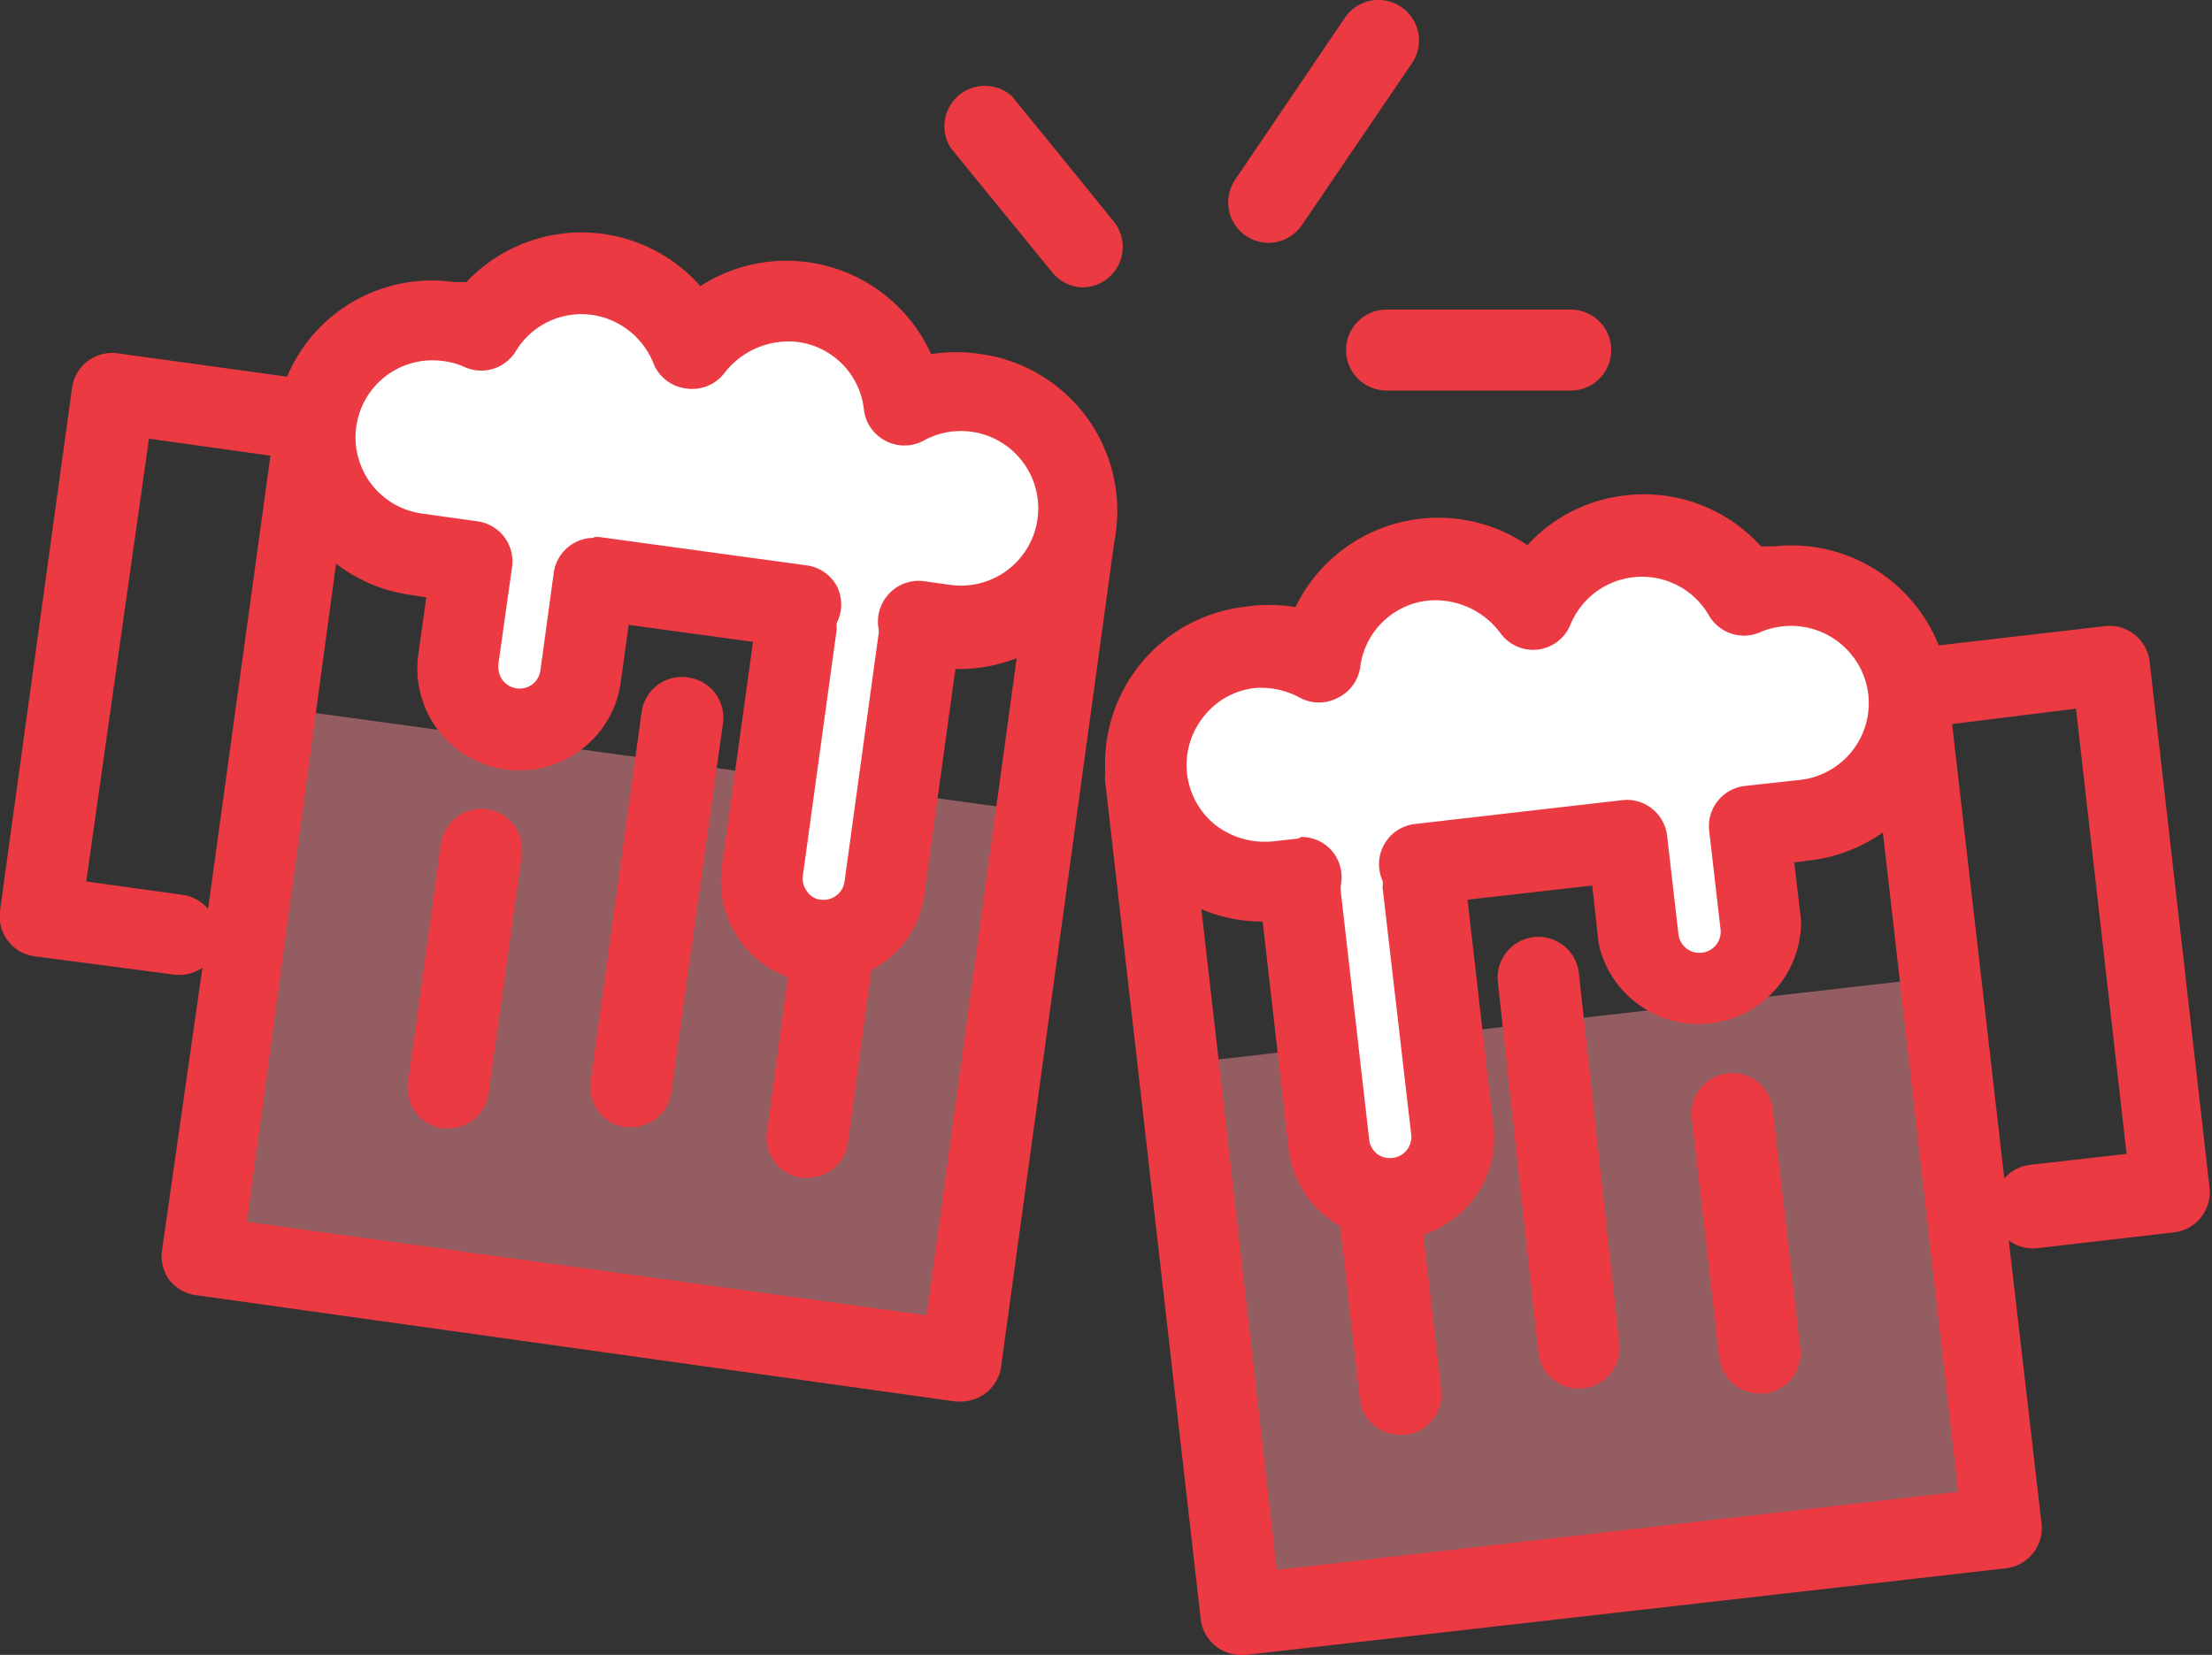 <svg xmlns="http://www.w3.org/2000/svg" viewBox="0 0 54.64 40.89"><rect x="0" y="0" width="54.64" height="40.89" fill="#333333" stroke="none"/><defs><style>.cls-1{fill:#f48990;opacity:0.5;}.cls-2{fill:#eb3a42;}.cls-3{fill:#fff;}</style></defs><title>pub</title><g id="Layer_2" data-name="Layer 2"><g id="Layer_1-2" data-name="Layer 1"><rect class="cls-1" x="29.82" y="25.17" width="18.95" height="13.69" transform="translate(-3.38 4.67) rotate(-6.52)"/><path class="cls-2" d="M30.66,40.89a1,1,0,0,1-.62-.21,1,1,0,0,1-.38-.67L27.3,19.31a1,1,0,0,1,.88-1.11,1,1,0,0,1,1.11.88l2.25,19.71,16.83-1.93L46.12,17.15a1,1,0,0,1,.88-1.1l5-.58a1,1,0,0,1,1.1.88l1.48,13a1,1,0,0,1-.88,1.1l-3.37.39a1,1,0,0,1-.71-.19l.81,7a1,1,0,0,1-.88,1.1L30.77,40.89Zm17.56-23,1.29,11.23a1,1,0,0,1,.64-.34l2.38-.27-1.25-11Z"/><path class="cls-2" d="M39,34.31a1,1,0,0,1-1-.89l-1-9.15a1,1,0,1,1,2-.23L40,33.19a1,1,0,0,1-.88,1.11Z"/><path class="cls-2" d="M43.47,34.43a1,1,0,0,1-1-.88l-.68-5.92a1,1,0,0,1,2-.22l.68,5.91a1,1,0,0,1-.88,1.11Z"/><path class="cls-2" d="M34.59,35.45a1,1,0,0,1-1-.88l-.55-4.87a1,1,0,1,1,2-.23l.56,4.87a1,1,0,0,1-.88,1.11Z"/><path class="cls-3" d="M47.11,17a2.9,2.9,0,0,1-2.55,3.22l-1.37.16.28,2.43a1.52,1.52,0,0,1-3,.34l-.28-2.43L35,21.35a1.66,1.66,0,0,1,.12.45l.7,6.12a1.52,1.52,0,1,1-3,.35l-.7-6.13a1.42,1.42,0,0,1,0-.46l-.63.07A2.9,2.9,0,1,1,30.85,16a3,3,0,0,1,1.77.36,2.91,2.91,0,0,1,5.26-1.28,2.91,2.91,0,0,1,5.21-.36,3,3,0,0,1,.81-.21A2.88,2.88,0,0,1,47.11,17Z"/><path class="cls-2" d="M34.34,30.62a2.53,2.53,0,0,1-2.51-2.24l-.64-5.61h0a3.82,3.82,0,0,1-2.42-.85,3.9,3.9,0,0,1,2-6.93A4,4,0,0,1,32,15a3.92,3.92,0,0,1,5.73-1.53,3.83,3.83,0,0,1,2.43-1.23,3.89,3.89,0,0,1,3.34,1.26l.31,0a3.92,3.92,0,0,1,4.33,3.44h0a3.91,3.91,0,0,1-3.44,4.32l-.38.05.17,1.43a2.53,2.53,0,0,1-5,.58l-.16-1.44-3.08.35.64,5.59a2.47,2.47,0,0,1-.53,1.85,2.52,2.52,0,0,1-1.69.94Zm-2.2-9.94a1,1,0,0,1,.74.32,1,1,0,0,1,.24.87.85.85,0,0,0,0,.16l.7,6.12a.51.51,0,0,0,.58.46.52.52,0,0,0,.46-.57l-.71-6.13a.34.34,0,0,0,0-.15,1,1,0,0,1,.8-1.4l5.13-.59a1,1,0,0,1,1.1.88l.28,2.43a.52.52,0,0,0,.58.46.52.52,0,0,0,.46-.58l-.28-2.43a1,1,0,0,1,.88-1.11l1.37-.15a1.91,1.91,0,0,0,1.68-2.11h0A1.92,1.92,0,0,0,44,15.48a1.82,1.82,0,0,0-.54.15,1,1,0,0,1-1.25-.43,1.91,1.91,0,0,0-3.42.24,1,1,0,0,1-.8.61,1,1,0,0,1-.93-.41,2,2,0,0,0-1.79-.8,1.89,1.89,0,0,0-1.67,1.64,1,1,0,0,1-.55.76,1,1,0,0,1-.94,0A2,2,0,0,0,31,17a1.86,1.86,0,0,0-1.27.71,1.9,1.9,0,0,0,.3,2.68,2,2,0,0,0,1.4.4l.64-.07Z"/><rect class="cls-1" x="5.81" y="18.71" width="18.95" height="13.69" transform="translate(26.96 52.95) rotate(-172.19)"/><path class="cls-2" d="M23.74,34.63h-.13L4.83,32a1,1,0,0,1-.66-.39A1,1,0,0,1,4,30.91l1-7a1,1,0,0,1-.71.17L.86,23.63A1,1,0,0,1,0,22.5L1.78,9.58a1,1,0,0,1,.39-.66,1,1,0,0,1,.74-.19l5,.69a1,1,0,0,1,.85,1.12L6.1,30.19,22.89,32.5l2.69-19.65A1,1,0,0,1,26.71,12a1,1,0,0,1,.85,1.13L24.73,33.76a1,1,0,0,1-.38.66A1,1,0,0,1,23.74,34.63ZM2.13,21.78l2.38.33a1,1,0,0,1,.63.35l1.54-11.2-3-.42Z"/><path class="cls-2" d="M15.59,27.85h-.14a1,1,0,0,1-.86-1.13l1.26-9.13A1,1,0,0,1,17,16.74a1,1,0,0,1,.86,1.12L16.58,27A1,1,0,0,1,15.59,27.85Z"/><path class="cls-2" d="M11.08,27.88h-.14a1,1,0,0,1-.86-1.13l.81-5.89a1,1,0,1,1,2,.27L12.07,27A1,1,0,0,1,11.08,27.88Z"/><path class="cls-2" d="M19.93,29.1h-.14A1,1,0,0,1,18.94,28l.66-4.85a1,1,0,1,1,2,.27l-.66,4.85A1,1,0,0,1,19.93,29.1Z"/><path class="cls-3" d="M7.81,10.41a2.89,2.89,0,0,0,2.48,3.27l1.36.19-.33,2.42a1.52,1.52,0,0,0,3,.42l.33-2.42,5.12.7a1.6,1.6,0,0,0-.13.44l-.84,6.11a1.52,1.52,0,0,0,3,.41l.84-6.1a1.85,1.85,0,0,0,0-.47l.63.09a2.91,2.91,0,1,0,.79-5.76,2.85,2.85,0,0,0-1.78.33,2.89,2.89,0,0,0-2.49-2.55,2.92,2.92,0,0,0-2.74,1.15,2.9,2.9,0,0,0-5.2-.48,3.07,3.07,0,0,0-.8-.23A2.88,2.88,0,0,0,7.81,10.41Z"/><path class="cls-2" d="M20.33,24.27a2,2,0,0,1-.34,0,2.52,2.52,0,0,1-2.16-2.84l.77-5.57-3.07-.42-.2,1.44a2.49,2.49,0,0,1-1,1.66,2.52,2.52,0,0,1-4-2.35l.2-1.43-.38-.06a3.89,3.89,0,0,1-3.33-4.39h0a3.88,3.88,0,0,1,4.4-3.34l.3,0a3.91,3.91,0,0,1,5.78.1A3.92,3.92,0,0,1,23,8.75a4,4,0,0,1,1.24,0,3.91,3.91,0,0,1-.64,7.78l-.77,5.59a2.45,2.45,0,0,1-1,1.66A2.47,2.47,0,0,1,20.33,24.27Zm-5.66-11h.14l5.12.7a1,1,0,0,1,.74.51,1,1,0,0,1,0,.91.54.54,0,0,0,0,.15l-.84,6.11a.52.52,0,0,0,.11.38.44.44,0,0,0,.34.2.52.52,0,0,0,.58-.44l.84-6.11a.43.43,0,0,0,0-.16,1,1,0,0,1,.27-.86,1,1,0,0,1,.85-.3l.64.09a1.91,1.91,0,1,0-.65-3.56,1,1,0,0,1-.94,0,1,1,0,0,1-.53-.77,1.89,1.89,0,0,0-1.63-1.67,2,2,0,0,0-1.81.76,1,1,0,0,1-.94.39A1,1,0,0,1,16.15,9a1.93,1.93,0,0,0-1.53-1.22,1.89,1.89,0,0,0-1.88.9,1,1,0,0,1-1.26.39,1.82,1.82,0,0,0-.54-.15A1.9,1.9,0,0,0,8.8,10.55h0a1.9,1.9,0,0,0,1.63,2.14l1.36.19A1,1,0,0,1,12.65,14l-.34,2.42a.58.58,0,0,0,.1.38.53.53,0,0,0,.74.11.52.52,0,0,0,.2-.35l.33-2.42A1,1,0,0,1,14.67,13.29ZM7.81,10.41h0Z"/><line class="cls-3" x1="26.77" y1="6.1" x2="24.25" y2="3.01"/><path class="cls-2" d="M26.77,7.1A1,1,0,0,1,26,6.74L23.48,3.65A1,1,0,0,1,25,2.38l2.51,3.09a1,1,0,0,1-.77,1.63Z"/><line class="cls-3" x1="31.34" y1="5.03" x2="34.05" y2="1"/><path class="cls-2" d="M31.33,6a1,1,0,0,1-.55-.17,1,1,0,0,1-.27-1.39l2.71-4a1,1,0,0,1,1.66,1.12l-2.72,4A1,1,0,0,1,31.33,6Z"/><line class="cls-3" x1="34.25" y1="8.65" x2="38.8" y2="8.65"/><path class="cls-2" d="M38.8,9.65H34.25a1,1,0,0,1,0-2H38.8a1,1,0,0,1,0,2Z"/></g></g></svg>